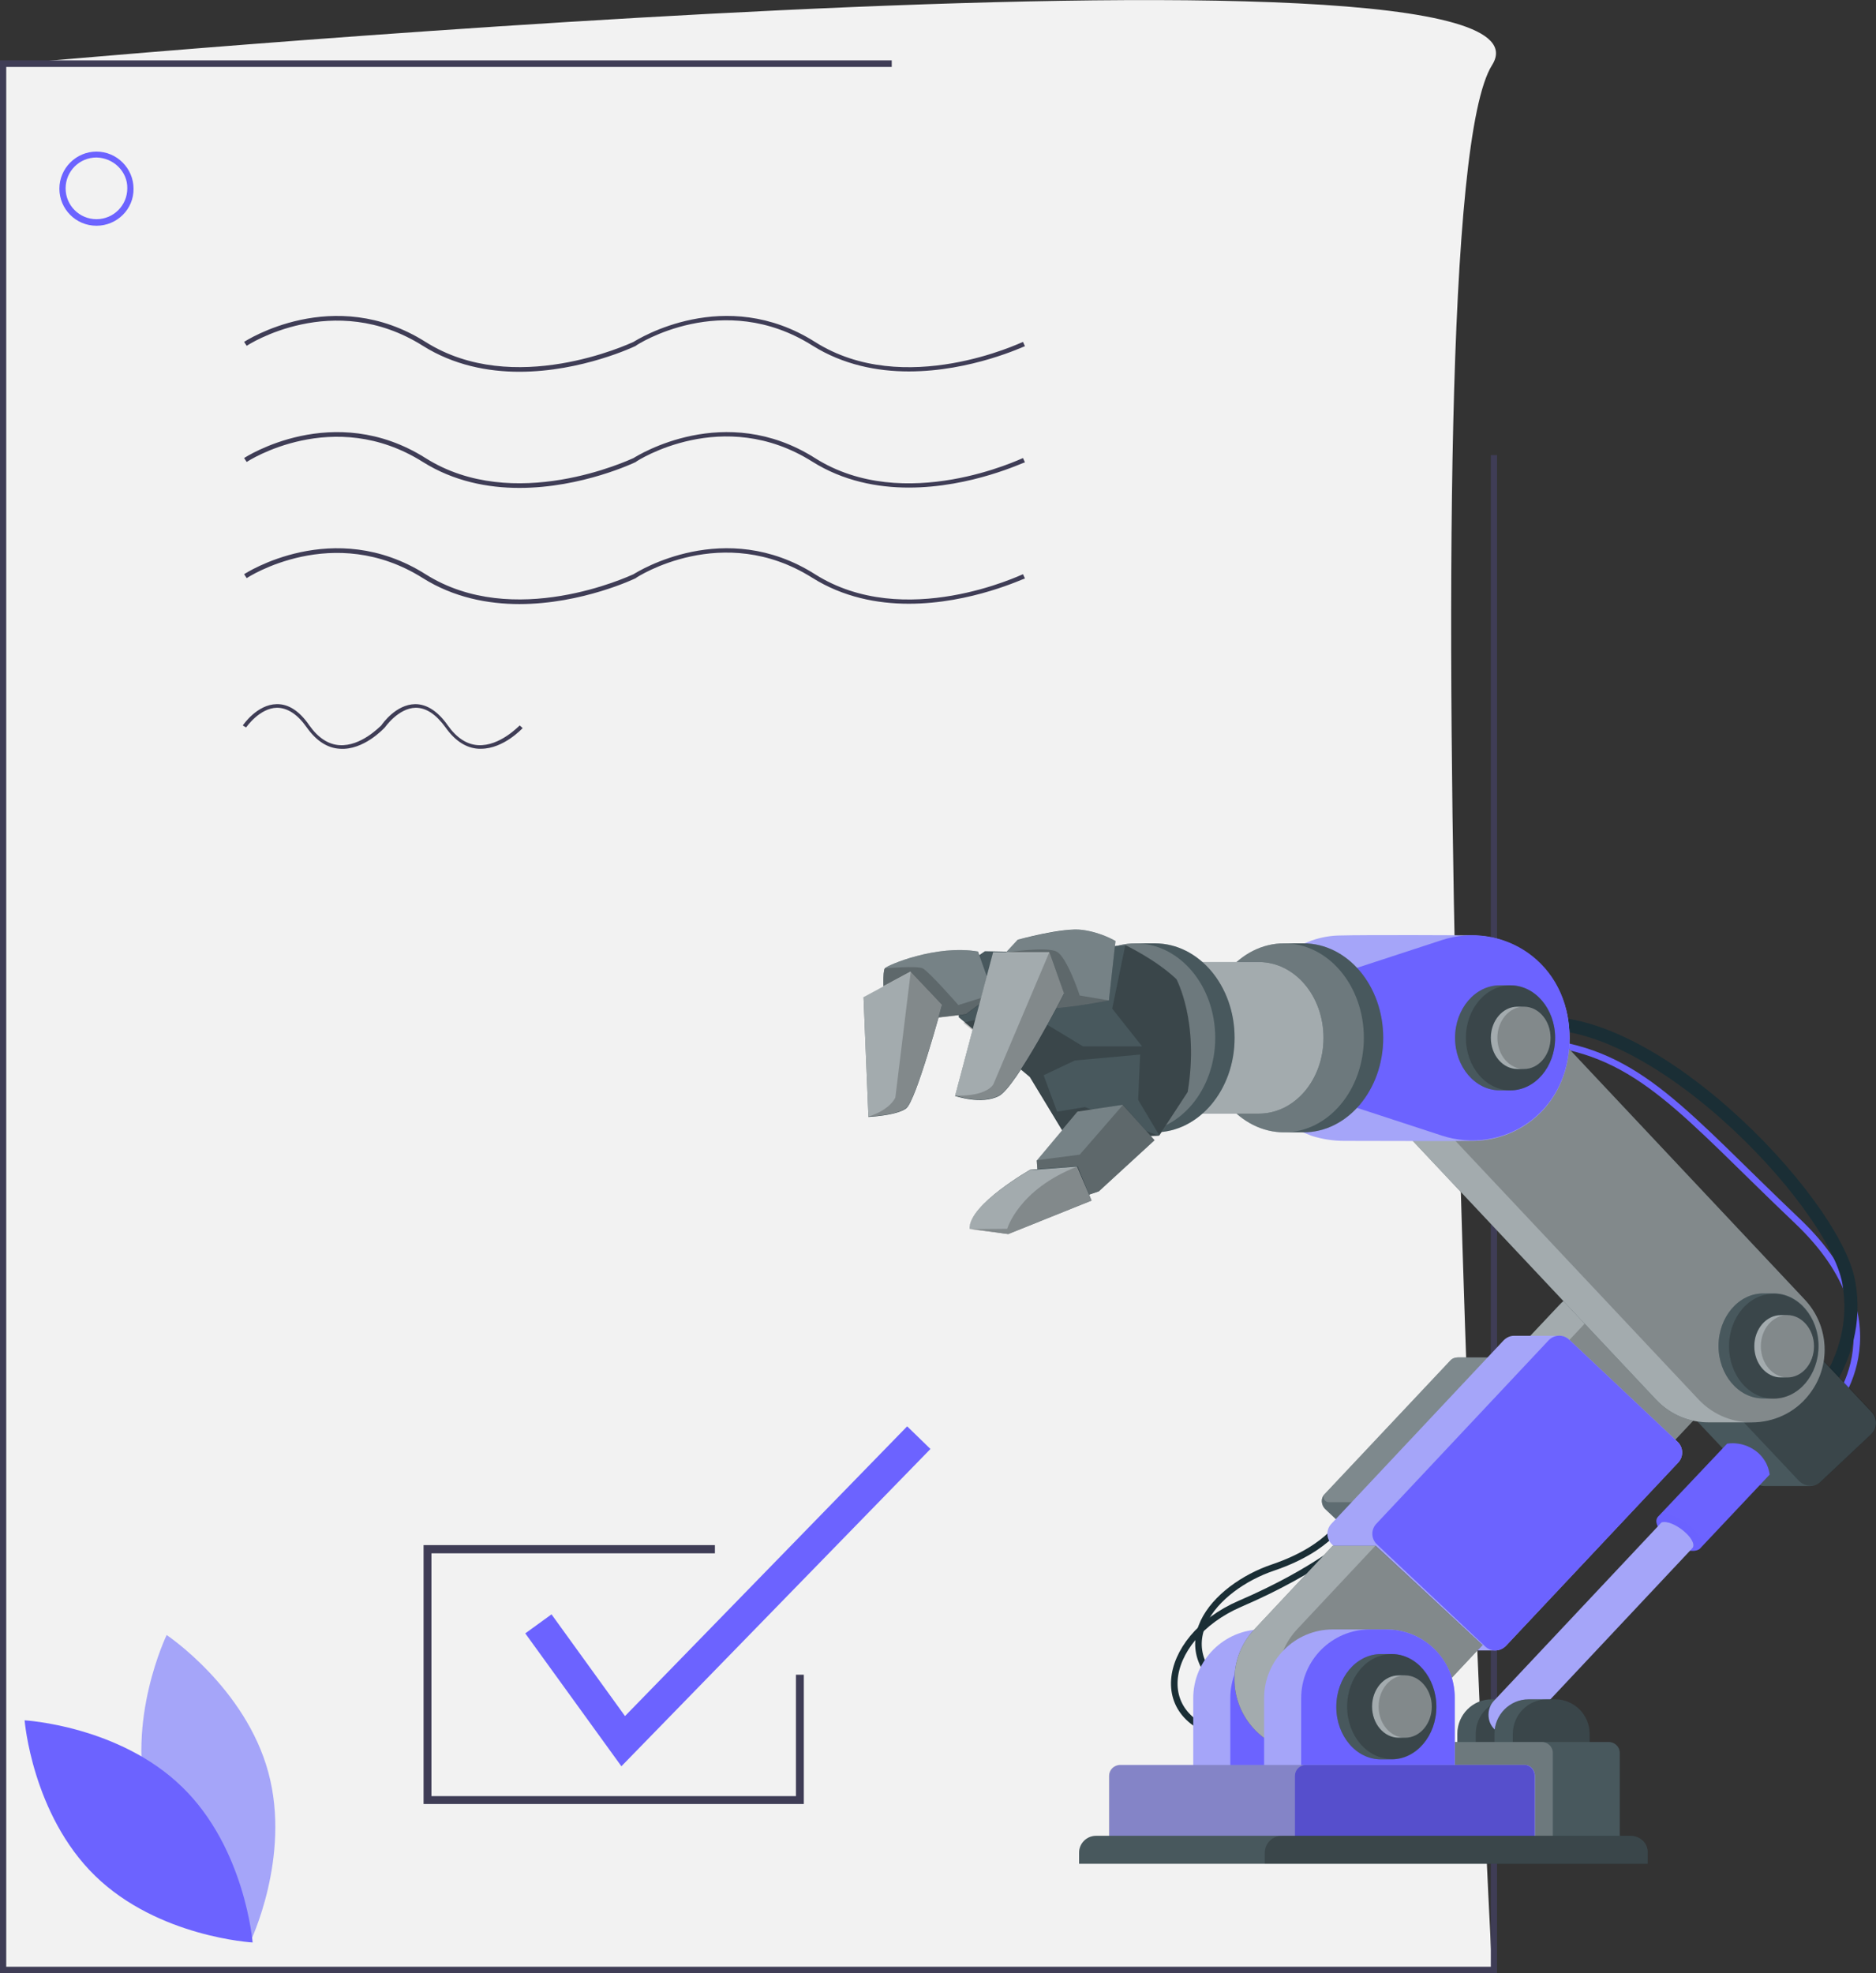 <?xml version="1.0" encoding="utf-8"?>
<!-- Generator: Adobe Illustrator 26.3.1, SVG Export Plug-In . SVG Version: 6.00 Build 0)  -->
<svg version="1.1" id="b783d195-b08f-4839-b9b5-a9b86d08906a"
	 xmlns="http://www.w3.org/2000/svg" xmlns:xlink="http://www.w3.org/1999/xlink" x="0px" y="0px" viewBox="0 0 571.8 601.4"
	 style="enable-background:new 0 0 571.8 601.4;" xml:space="preserve">
<rect x="0" y="0" width="571.8" height="601.4" fill="#333333" stroke="none"/>
<style type="text/css">
	.st0{fill:#F2F2F2;}
	.st1{fill:#3F3D56;}
	.st2{fill:#6C63FF;}
	.st3{fill:#A5A5F9;}
	.st4{fill:none;stroke:#1A2E35;stroke-width:2;stroke-miterlimit:10;}
	.st5{fill:none;stroke:#6C63FF;stroke-width:2;stroke-miterlimit:10;}
	.st6{fill:none;stroke:#1A2E35;stroke-width:4;stroke-miterlimit:10;}
	.st7{fill:#1A2E35;}
	.st8{opacity:0.2;fill:#FFFFFF;enable-background:new    ;}
	.st9{opacity:0.2;enable-background:new    ;}
	.st10{opacity:0.2;fill:#6C63FF;enable-background:new    ;}
	.st11{opacity:0.3;fill:#FFFFFF;enable-background:new    ;}
	.st12{opacity:0.6;fill:#FFFFFF;enable-background:new    ;}
	.st13{opacity:0.4;fill:#FFFFFF;enable-background:new    ;}
</style>
<path class="st0" d="M454.8,600.8H0.4v-581c0,0,482.4-44.5,454.4,0C426.7,64.2,454.8,600.8,454.8,600.8z"/>
<polygon class="st1" points="456.3,601.4 0,601.4 0,18.4 271.8,18.4 271.8,20.4 1.9,20.4 1.9,599.4 454.4,599.4 454.4,138.7 
	456.3,138.7 "/>
<g>
	<path class="st1" d="M277,113.2c-9.6,0-20-2-29.4-7.9c-27.3-17.2-53.5-0.2-53.7,0l-0.1,0.1c-0.2,0.1-16.4,7.9-35.5,7.9
		c-9.6,0-20-2-29.4-7.9c-27.3-17.2-53.5-0.2-53.7,0l-0.8-1.2c0.3-0.2,27.2-17.7,55.3,0c26.9,17,62,0.6,63.4,0
		c1.3-0.8,27.8-17.4,55.3,0c27.3,17.3,63,0.1,63.4,0l0.6,1.3C312.2,105.5,296.1,113.2,277,113.2L277,113.2z"/>
	<path class="st1" d="M277,148.6c-9.6,0-20-2-29.4-7.9c-27.3-17.2-53.5-0.2-53.7,0l-0.1,0.1c-0.2,0.1-16.4,7.9-35.5,7.9
		c-9.6,0-20-2-29.4-7.9c-27.3-17.2-53.5-0.2-53.7,0l-0.8-1.2c0.3-0.2,27.2-17.7,55.3,0c26.9,17,62,0.6,63.4,0
		c1.3-0.8,27.8-17.4,55.3,0c27.3,17.3,63,0.1,63.4,0l0.6,1.3C312.2,140.8,296.1,148.6,277,148.6L277,148.6z"/>
	<path class="st1" d="M277,184c-9.6,0-20-2-29.4-7.9c-27.3-17.2-53.5-0.2-53.7,0l-0.1,0.1c-0.2,0.1-16.4,7.9-35.5,7.9
		c-9.6,0-20-2-29.4-7.9c-27.3-17.2-53.5-0.2-53.7,0l-0.8-1.2c0.3-0.2,27.2-17.7,55.3,0c26.9,17,62,0.6,63.4,0
		c1.3-0.8,27.8-17.4,55.3,0c27.3,17.3,63,0.1,63.4,0l0.6,1.3C312.2,176.2,296.1,184,277,184L277,184z"/>
	<path class="st1" d="M146.6,228.2c-0.2,0-0.5,0-0.7,0c-3.8-0.2-7.2-2.4-10.1-6.5c-2.9-4-5.9-6-9.1-6c-5.3,0.1-9.3,5.9-9.4,6
		l-0.1,0.1c-0.3,0.3-6.4,6.9-13.6,6.4c-3.8-0.2-7.2-2.4-10.1-6.5c-2.8-4-5.9-6-9.1-6c-5.3,0.1-9.3,5.9-9.4,6l-1-0.6
		c0.2-0.3,4.4-6.4,10.3-6.5c3.6-0.1,7,2.1,10,6.5c2.7,3.8,5.8,5.8,9.2,6c6.5,0.4,12.2-5.6,12.7-6c0.4-0.6,4.5-6.4,10.3-6.5
		c0,0,0.1,0,0.1,0c3.5,0,6.9,2.2,9.9,6.5c2.7,3.8,5.8,5.8,9.2,6c6.7,0.4,12.6-6,12.7-6l0.9,0.8C159.2,222,153.5,228.2,146.6,228.2
		L146.6,228.2z"/>
</g>
<polygon class="st1" points="245,549.8 129.1,549.8 129.1,470.9 217.9,470.9 217.9,473.4 131.5,473.4 131.5,547.4 242.6,547.4 
	242.6,510.4 245,510.4 "/>
<path class="st2" d="M29.4,68.8c-6.3,0-11.3-5.1-11.3-11.3s5.1-11.3,11.3-11.3s11.3,5.1,11.3,11.3l0,0
	C40.8,63.7,35.7,68.8,29.4,68.8z M29.4,48c-5.2,0-9.4,4.2-9.4,9.4s4.2,9.4,9.4,9.4s9.4-4.2,9.4-9.4l0,0C38.9,52.3,34.6,48.1,29.4,48
	C29.4,48.1,29.4,48.1,29.4,48z"/>
<polygon class="st2" points="189.4,538.3 160.1,497.8 168.1,492 190.5,523 276.5,434.7 283.6,441.6 "/>
<path class="st3" d="M45.2,550.1c7,25.9,31,41.9,31,41.9s12.6-25.9,5.6-51.8c-7-25.9-31-41.9-31-41.9S38.2,524.3,45.2,550.1z"/>
<path class="st2" d="M55.5,544.6C74.7,563.2,77,592,77,592s-28.8-1.6-48-20.3S7.5,524.3,7.5,524.3S36.3,525.9,55.5,544.6z"/>
<g>
	<path class="st4" d="M409.8,462.4c0,0-3.8,9.2-21.7,15.3c-17.9,6-35.1,24.9-10.8,40.3"/>
	<path class="st4" d="M412.8,468.2c0,0-10.5,10.1-34.9,20.6c-24.3,10.5-28.9,37.8,0,40.8"/>
	<path class="st5" d="M557.3,430.8c0,0,24.8-26.1-9.5-58.7s-48-51.1-77.6-54.4"/>
	<path class="st6" d="M548.3,432.4c0,0,19.7-16.5,15.2-41.6c-4.5-25-63.4-86.8-100-78.1"/>
	<g>
		<path class="st7" d="M570.5,430.4L544,402.3c-0.9-1-2.1-1.5-3.4-1.5s-13.5,0-13.5,0c-1.3-0.1-2.6,0.4-3.6,1.3l-15.3,14.4
			c-1.9,1.8-2,4.9-0.2,6.8l26.5,28.1c0.9,1,2.1,1.5,3.4,1.5s12.3,0,13.6,0c1.2,0,2.5-0.4,3.4-1.3l15.3-14.4
			C572.2,435.4,572.3,432.4,570.5,430.4L570.5,430.4z"/>
		<path class="st8" d="M570.5,430.4L544,402.3c-0.9-1-2.1-1.5-3.4-1.5s-13.5,0-13.5,0c-1.3-0.1-2.6,0.4-3.6,1.3l-15.3,14.4
			c-1.9,1.8-2,4.9-0.2,6.8l26.5,28.1c0.9,1,2.1,1.5,3.4,1.5s12.3,0,13.6,0c1.2,0,2.5-0.4,3.4-1.3l15.3-14.4
			C572.2,435.4,572.3,432.4,570.5,430.4L570.5,430.4z"/>
		<path class="st9" d="M521.8,423.2l26.5,28.1c1.8,1.9,4.9,2,6.8,0.2l15.3-14.4c1.9-1.8,2-4.9,0.2-6.8l-26.5-28.1
			c-1.8-1.9-4.9-2-6.8-0.2L522,416.4C520,418.3,519.9,421.3,521.8,423.2L521.8,423.2z"/>
	</g>
	<g>
		<path class="st2" d="M535.9,442.8c-4.5-3.9-9.5-2.8-9.5-2.8l-21,22.2c-1.4,1.5,0,4.4,3.8,7.5c4.4,3.6,8,3.3,9,2.2l21.2-22.5
			C539.3,449.4,539.3,445.9,535.9,442.8z"/>
		<path class="st10" d="M505.4,462.2c3.3-3.5,16.1,6.1,12.8,9.7c-1,1.1-4.6,1.5-9-2.2C505.4,466.6,504,463.7,505.4,462.2
			L505.4,462.2z"/>
	</g>
	<g>
		<path class="st7" d="M473.2,528.4v13h-29v-13c0-5.8,4.7-10.5,10.4-10.5h8.2C468.5,518,473.2,522.6,473.2,528.4L473.2,528.4z"/>
		<path class="st8" d="M473.2,528.4v13h-29v-13c0-5.8,4.7-10.5,10.4-10.5h8.2C468.5,518,473.2,522.6,473.2,528.4L473.2,528.4z"/>
		<path class="st9" d="M473.2,528.4v13h-23.4v-13c0-5.8,4.7-10.5,10.4-10.5h2.5C468.5,518,473.2,522.6,473.2,528.4L473.2,528.4z"/>
	</g>
	<path class="st3" d="M516,471.6l-0.7,0.8l-51.1,54.4c-2.3,2.5-6.2,2.6-8.6,0.3c-1.3-1.2-1.9-2.8-1.9-4.5c0-1.5,0.5-3,1.6-4.2
		l50-53.2l1.1-1.2C509.6,462.9,517.2,468.8,516,471.6L516,471.6z"/>
	<g>
		<path class="st7" d="M484.5,528.4v13h-29v-13c0-5.8,4.7-10.5,10.4-10.5h8.2C479.8,518,484.5,522.6,484.5,528.4L484.5,528.4z"/>
		<path class="st8" d="M484.5,528.4v13h-29v-13c0-5.8,4.7-10.5,10.4-10.5h8.2C479.8,518,484.5,522.6,484.5,528.4L484.5,528.4z"/>
		<path class="st9" d="M484.5,528.4v13h-23.4v-13c0-5.8,4.7-10.5,10.4-10.5h2.5C479.8,518,484.5,522.6,484.5,528.4L484.5,528.4z"/>
	</g>
	<g>
		<path class="st7" d="M435.3,534.2v29.1h58.4v-29.1c0-1.8-1.5-3.3-3.4-3.3h-51.7C436.8,530.9,435.3,532.4,435.3,534.2z"/>
		<path class="st8" d="M435.3,534.2v29.1h58.4v-29.1c0-1.8-1.5-3.3-3.4-3.3h-51.7C436.8,530.9,435.3,532.4,435.3,534.2z"/>
		<path class="st8" d="M435.3,534.2v29.1h38v-29.1c0-1.8-1.5-3.3-3.4-3.3h-31.3C436.8,530.9,435.3,532.4,435.3,534.2z"/>
	</g>
	<g>
		<path class="st3" d="M421.8,517.5v26h-58.1v-26c0-11.5,9.4-20.9,20.9-20.9h16.3C412.4,496.6,421.8,505.9,421.8,517.5z"/>
		<path class="st2" d="M421.8,517.5v26H375v-26c0-11.5,9.4-20.9,20.9-20.9h5C412.4,496.6,421.8,505.9,421.8,517.5L421.8,517.5z"/>
	</g>
	<g>
		<g>
			<path class="st7" d="M480.6,441.8l-6.5,6.9l-8.6,9.2l-23.1,24.5c-0.6,0.7-1.5,1-2.4,1c-0.8,0-9,0-9.9,0c-0.8,0-1.6-0.3-2.2-0.9
				l-24-22.6c-0.6-0.6-0.9-1.3-1-2.1c-0.1-0.9,0.2-1.8,0.9-2.5l38.2-40.6c0.6-0.7,1.5-1,2.3-1c0.8,0,9.1,0,9.9,0
				c0.8,0,1.6,0.3,2.2,0.9l17.7,16.6l6.4,6C481.8,438.4,481.8,440.5,480.6,441.8L480.6,441.8z"/>
			<path class="st11" d="M480.6,441.8l-6.5,6.9l-8.6,9.2l-23.1,24.5c-0.6,0.7-1.5,1-2.4,1c-0.8,0-9,0-9.9,0c-0.8,0-1.6-0.3-2.2-0.9
				l-24-22.6c-0.6-0.6-0.9-1.3-1-2.1c-0.1-0.9,0.2-1.8,0.9-2.5l38.2-40.6c0.6-0.7,1.5-1,2.3-1c0.8,0,9.1,0,9.9,0
				c0.8,0,1.6,0.3,2.2,0.9l17.7,16.6l6.4,6C481.8,438.4,481.8,440.5,480.6,441.8L480.6,441.8z"/>
			<path class="st8" d="M474.1,431.1v17.5l-8.6,9.2H405c-1.3,0-2.1-1.5-1.2-2.5l0,0l38.2-40.6c0.6-0.7,1.5-1,2.3-1
				c0.8,0,9.1,0,9.9,0c0.8,0,1.6,0.3,2.2,0.9L474.1,431.1L474.1,431.1z"/>
		</g>
		<g>
			<path class="st7" d="M521.9,399.4L521.9,399.4c-4.4-5.7-10.9-8.5-17.5-8.5c-2.2,0-10.7,0-12.9,0c-6-0.1-11.9,2.2-16.4,7l-58,61.6
				h74.1l29.3-31.2C528.1,420.3,528.6,408,521.9,399.4L521.9,399.4z"/>
			<path class="st12" d="M521.9,399.4L521.9,399.4c-4.4-5.7-10.9-8.5-17.5-8.5c-2.2,0-10.7,0-12.9,0c-6-0.1-11.9,2.2-16.4,7
				l-58,61.6h74.1l29.3-31.2C528.1,420.3,528.6,408,521.9,399.4L521.9,399.4z"/>
			<path class="st9" d="M521.9,399.4c-8.4-10.8-24.4-11.5-33.7-1.5l-58,61.6h61.1l29.3-31.2C528.1,420.3,528.6,408,521.9,399.4
				L521.9,399.4z"/>
		</g>
		<g>
			<path class="st3" d="M511.3,439.4l-33-31.1c-0.9-0.8-2-1.2-3.1-1.2c-1.2,0-12.5,0-13.7,0c-1.2,0-2.3,0.5-3.2,1.4l-52.5,55.9
				c-1.7,1.8-1.6,4.6,0.2,6.3l33,31.1c0.9,0.8,2,1.2,3.1,1.2c1.2,0,12.5,0,13.6,0c1.2,0,2.4-0.5,3.3-1.4l52.5-55.9
				C513.2,443.9,513.1,441.1,511.3,439.4L511.3,439.4z"/>
			<g>
				<path class="st2" d="M511.5,445.8L459,501.6c-1.7,1.8-4.5,1.9-6.3,0.2l-33-31.1c-1.8-1.7-1.9-4.5-0.2-6.3l52.5-55.9
					c1.7-1.8,4.5-1.9,6.3-0.2l33,31.1C513.1,441.1,513.2,444,511.5,445.8L511.5,445.8z"/>
			</g>
		</g>
		<g>
			<path class="st7" d="M451.8,501.3l0.1,0l-24.1,25.7c-3,3.2-6.7,5.3-10.7,6.3c-0.2,0.1-0.5,0.1-0.8,0.2c-1.2,0.3-2.4,0.4-3.6,0.5
				c-0.4,0-0.7,0-1.1,0h-0.5c-2.8,0-10.5,0-12.6,0h0c-6.6,0-13.1-2.9-17.5-8.5c-6.8-8.7-6.2-20.9,1.3-28.9l23.9-25.5h13L451.8,501.3
				L451.8,501.3z"/>
			<path class="st12" d="M451.8,501.3l0.1,0l-24.1,25.7c-3,3.2-6.7,5.3-10.7,6.3c-0.2,0.1-0.5,0.1-0.8,0.2c-1.2,0.3-2.4,0.4-3.6,0.5
				c-0.4,0-0.7,0-1.1,0h-0.5c-2.8,0-10.5,0-12.6,0h0c-6.6,0-13.1-2.9-17.5-8.5c-6.8-8.7-6.2-20.9,1.3-28.9l23.9-25.5h13L451.8,501.3
				L451.8,501.3z"/>
			<path class="st9" d="M452,501.2l-24.1,25.7c-3,3.2-6.7,5.3-10.7,6.3c-0.2,0.1-0.5,0.1-0.8,0.2c-1.2,0.3-2.4,0.4-3.6,0.5
				c-0.4,0-0.7,0-1.1,0h-0.5c-6.4-0.1-12.8-3-17.1-8.5c-6.8-8.7-6.2-20.9,1.3-28.9l23.9-25.5l32.5,30.3L452,501.2L452,501.2z"/>
		</g>
	</g>
	<g>
		<path class="st7" d="M410.6,299L410.6,299c4.4-5.7,10.9-8.5,17.5-8.5c2.2,0,10.7,0,12.9,0c6-0.1,11.9,2.2,16.4,7l92.7,98.6
			c7.5,8,8.1,20.3,1.3,28.9l0,0c-4.4,5.7-11,8.5-17.5,8.5c-2.2,0-10.9,0-13.1,0c-5.8,0-11.7-2.3-16.1-7l-92.7-98.6
			C404.4,319.9,403.8,307.6,410.6,299L410.6,299z"/>
		<path class="st12" d="M410.6,299L410.6,299c4.4-5.7,10.9-8.5,17.5-8.5c2.2,0,10.7,0,12.9,0c6-0.1,11.9,2.2,16.4,7l92.7,98.6
			c7.5,8,8.1,20.3,1.3,28.9l0,0c-4.4,5.7-11,8.5-17.5,8.5c-2.2,0-10.9,0-13.1,0c-5.8,0-11.7-2.3-16.1-7l-92.7-98.6
			C404.4,319.9,403.8,307.6,410.6,299L410.6,299z"/>
		<path class="st9" d="M551.4,425L551.4,425c6.8-8.6,6.2-20.9-1.3-28.9l-92.7-98.6c-9.3-9.9-25.4-9.2-33.7,1.5l0,0
			c-6.8,8.6-6.2,20.9,1.3,28.9l92.7,98.6C527,436.4,543,435.7,551.4,425L551.4,425z"/>
	</g>
	<g>
		<path class="st3" d="M443.4,517.5v26h-58.1v-26c0-11.5,9.4-20.9,20.9-20.9h16.3C434.1,496.6,443.4,505.9,443.4,517.5L443.4,517.5z
			"/>
		<path class="st2" d="M443.4,517.5v26h-46.8v-26c0-11.5,9.4-20.9,20.9-20.9h5C434.1,496.6,443.5,505.9,443.4,517.5L443.4,517.5z"/>
	</g>
	<g>
		<path class="st3" d="M467.8,541.2v22.3H338.1v-22.3c0-1.8,1.5-3.3,3.4-3.3h123C466.3,537.8,467.8,539.3,467.8,541.2L467.8,541.2z"
			/>
		<path class="st2" d="M467.8,541.2v22.3h-73.1v-22.3c0-1.8,1.5-3.3,3.4-3.3h66.4C466.3,537.8,467.8,539.3,467.8,541.2L467.8,541.2z
			"/>
		<path class="st9" d="M467.7,541.2v22.3H338v-22.3c0-1.8,1.5-3.3,3.4-3.3h123C466.2,537.8,467.7,539.3,467.7,541.2L467.7,541.2z"/>
	</g>
	<g>
		<path class="st7" d="M502.2,564.7v3.3H328.9v-3.3c0-2.9,2.3-5.2,5.2-5.2H497C499.9,559.5,502.3,561.8,502.2,564.7L502.2,564.7z"/>
		<path class="st8" d="M502.2,564.7v3.3H328.9v-3.3c0-2.9,2.3-5.2,5.2-5.2H497C499.9,559.5,502.3,561.8,502.2,564.7L502.2,564.7z"/>
		<path class="st9" d="M502.2,564.7v3.3H385.5v-3.3c0-2.9,2.3-5.2,5.2-5.2H497C499.9,559.5,502.2,561.8,502.2,564.7z"/>
	</g>
	<g>
		<g>
			<path class="st7" d="M424.2,504.1h-3.3c-7.5,0-13.6,7.2-13.6,16.1c0,8.9,6.1,16,13.6,16h3.3c7.5,0,13.6-7.2,13.6-16
				S431.7,504.1,424.2,504.1L424.2,504.1z"/>
			<path class="st8" d="M424.2,504.1h-3.3c-7.5,0-13.6,7.2-13.6,16.1c0,8.9,6.1,16,13.6,16h3.3c7.5,0,13.6-7.2,13.6-16
				S431.7,504.1,424.2,504.1L424.2,504.1z"/>
			<ellipse class="st9" cx="424.2" cy="520.1" rx="13.6" ry="16"/>
		</g>
		<g>
			<path class="st7" d="M428.3,510.6h-2c-4.5,0-8.1,4.3-8.1,9.5s3.6,9.5,8.1,9.5h2c4.5,0,8.1-4.3,8.1-9.5S432.7,510.6,428.3,510.6
				L428.3,510.6z"/>
			<path class="st12" d="M428.3,510.6h-2c-4.5,0-8.1,4.3-8.1,9.5s3.6,9.5,8.1,9.5h2c4.5,0,8.1-4.3,8.1-9.5S432.7,510.6,428.3,510.6
				L428.3,510.6z"/>
			<ellipse class="st9" cx="428.3" cy="520.1" rx="8.1" ry="9.5"/>
		</g>
	</g>
	<g>
		<g>
			<path class="st7" d="M540.7,394.2h-3.3c-7.5,0-13.6,7.2-13.6,16s6.1,16,13.6,16h3.3c7.5,0,13.6-7.2,13.6-16
				S548.1,394.2,540.7,394.2z"/>
			<path class="st8" d="M540.7,394.2h-3.3c-7.5,0-13.6,7.2-13.6,16s6.1,16,13.6,16h3.3c7.5,0,13.6-7.2,13.6-16
				S548.1,394.2,540.7,394.2z"/>
			<ellipse class="st9" cx="540.6" cy="410.3" rx="13.6" ry="16"/>
		</g>
		<g>
			<path class="st7" d="M544.8,400.8h-2c-4.5,0-8.1,4.3-8.1,9.5s3.6,9.5,8.1,9.5h2c4.5,0,8.1-4.3,8.1-9.5S549.2,400.8,544.8,400.8z"
				/>
			<path class="st12" d="M544.8,400.8h-2c-4.5,0-8.1,4.3-8.1,9.5s3.6,9.5,8.1,9.5h2c4.5,0,8.1-4.3,8.1-9.5S549.2,400.8,544.8,400.8z
				"/>
			<ellipse class="st9" cx="544.8" cy="410.3" rx="8.1" ry="9.5"/>
		</g>
	</g>
	<g>
		<g>
			<path class="st3" d="M408.7,285.1c-2.9,0-5.9,0.5-8.8,1.5l-22,8.7v42.2l22,8.7c3.2,1,6.5,1.5,9.8,1.5c0,0,36.4,0.1,39.6,0
				c15-0.3,29.1-12,29.1-31.3s-14.7-31.5-30-31.3C448.3,285,415.1,284.9,408.7,285.1L408.7,285.1z"/>
			<path class="st2" d="M439.5,286.5l-26.6,8.7v42.2l26.6,8.7c18,5.9,38.9-6.3,38.9-29.8S457.5,280.6,439.5,286.5z"/>
		</g>
		<g>
			<g>
				<path class="st7" d="M460.4,300.3h-3.3c-7.5,0-13.6,7.2-13.6,16s6.1,16,13.6,16h3.3c7.5,0,13.6-7.2,13.6-16
					S467.9,300.3,460.4,300.3z"/>
				<path class="st8" d="M460.4,300.3h-3.3c-7.5,0-13.6,7.2-13.6,16s6.1,16,13.6,16h3.3c7.5,0,13.6-7.2,13.6-16
					S467.9,300.3,460.4,300.3z"/>
				<ellipse class="st9" cx="460.4" cy="316.3" rx="13.6" ry="16"/>
			</g>
			<g>
				<path class="st7" d="M464.5,306.8h-2c-4.5,0-8.1,4.3-8.1,9.5s3.6,9.5,8.1,9.5h2c4.5,0,8.1-4.3,8.1-9.5S469,306.8,464.5,306.8z"
					/>
				<path class="st12" d="M464.5,306.8h-2c-4.5,0-8.1,4.3-8.1,9.5s3.6,9.5,8.1,9.5h2c4.5,0,8.1-4.3,8.1-9.5S469,306.8,464.5,306.8z"
					/>
				<ellipse class="st9" cx="464.5" cy="316.3" rx="8.1" ry="9.5"/>
			</g>
		</g>
		<g>
			<path class="st7" d="M391.4,287.5h5.9c13.4,0,24.3,12.9,24.3,28.8s-10.9,28.8-24.3,28.8h-5.9c-13.4,0-24.3-12.9-24.3-28.8
				S378,287.5,391.4,287.5z"/>
			<path class="st8" d="M391.4,287.5h5.9c13.4,0,24.3,12.9,24.3,28.8s-10.9,28.8-24.3,28.8h-5.9c-13.4,0-24.3-12.9-24.3-28.8
				S378,287.5,391.4,287.5z"/>
			<ellipse class="st8" cx="391.4" cy="316.3" rx="24.3" ry="28.8"/>
		</g>
		<g>
			<path class="st7" d="M383.7,293.2h-30.9c-10.9,0-19.7,10.3-19.7,23.1s8.8,23.1,19.7,23.1h30.9c10.9,0,19.7-10.3,19.7-23.1
				S394.6,293.2,383.7,293.2z"/>
			<path class="st12" d="M383.7,293.2h-30.9c-10.9,0-19.7,10.3-19.7,23.1s8.8,23.1,19.7,23.1h30.9c10.9,0,19.7-10.3,19.7-23.1
				S394.6,293.2,383.7,293.2z"/>
		</g>
		<g>
			<path class="st7" d="M346.1,287.5h5.9c13.4,0,24.3,12.9,24.3,28.8s-10.9,28.8-24.3,28.8h-5.9c-13.4,0-24.3-12.9-24.3-28.8
				S332.7,287.5,346.1,287.5z"/>
			<path class="st8" d="M346.1,287.5h5.9c13.4,0,24.3,12.9,24.3,28.8s-10.9,28.8-24.3,28.8h-5.9c-13.4,0-24.3-12.9-24.3-28.8
				S332.7,287.5,346.1,287.5z"/>
			<ellipse class="st8" cx="346.1" cy="316.3" rx="24.3" ry="28.8"/>
		</g>
	</g>
	<g>
		<g>
			<path class="st7" d="M293.2,294.7l7-4.8l19.6,0.4l23.1-2.3c0,0,9.3,4.4,15.6,10.4c0,0,7.1,12.7,3.5,34.4l-8.7,13.3l-13.4,0.6
				l-15.7-1.5l-10.3-17L292.2,310L293.2,294.7L293.2,294.7z"/>
			<path class="st8" d="M362.1,332.8l-8.7,13.3l-13.4,0.6l-15.7-1.5l-10.3-17l-21.9-18.2l1-15.4l7-4.8l19.6,0.4l23.1-2.3
				c0,0,9.3,4.4,15.6,10.4C358.6,298.4,365.7,311.1,362.1,332.8L362.1,332.8z"/>
			<path class="st9" d="M362.1,332.8l-8.7,13.3l-6.5-10.9l0.6-13.8l-19.9,1.8l-9.5,4.5l4.1,11.1l8.5-1.4l22.6,8.8l-29.1-0.9
				l-10.3-17l-20.3-16.6l17.5-4.3l19,11.5h18l-9.1-11.5L343,288c0,0,9.3,4.4,15.6,10.4C358.6,298.4,365.7,311.1,362.1,332.8
				L362.1,332.8z"/>
		</g>
		<g>
			<path class="st7" d="M269.8,304.5c-0.7-1.3-0.8-8.5-0.1-9.4c0.7-0.9,15.6-7.3,28.4-5.1l4.6,12.9l-8.3,6.2l-13.1,1.5L269.8,304.5
				L269.8,304.5z"/>
			<path class="st13" d="M269.8,304.5c-0.7-1.3-0.8-8.5-0.1-9.4c0.7-0.9,15.6-7.3,28.4-5.1l4.6,12.9l-8.3,6.2l-13.1,1.5L269.8,304.5
				L269.8,304.5z"/>
			<path class="st9" d="M302.7,303l-8.3,6.2l-13.1,1.5l-11.5-6.2c-0.6-1.3-0.8-8.5-0.1-9.4c0,0,9.7-0.8,11.5,0
				c1.9,0.9,10.9,11.2,10.9,11.2L302.7,303L302.7,303z"/>
			<path class="st7" d="M277.5,296.2l-14.3,7.7l1.5,36.5c0,0,8.6-0.4,11.5-2.6c3-2.2,10.9-31.4,10.9-31.4L277.5,296.2L277.5,296.2z"
				/>
			<path class="st12" d="M287.1,306.3c0,0-7.9,29.2-10.9,31.4c-2.9,2.2-11,2.6-11.5,2.6c0,0,0,0,0,0l-1.5-36.5l14.3-7.7L287.1,306.3
				L287.1,306.3z"/>
			<path class="st9" d="M287.1,306.3c0,0-7.9,29.2-10.9,31.4c-2.9,2.2-11,2.6-11.5,2.6c6.7-2.1,8.2-5.8,8.2-5.8l4.7-38.4
				L287.1,306.3L287.1,306.3z"/>
		</g>
		<g>
			<polygon class="st7" points="316.3,358 316,353.7 328.4,338.9 342.2,336.7 351.9,347.5 334.9,363.1 324.7,366.5 			"/>
			<path class="st13" d="M351.9,347.5l-17,15.6l-10.3,3.4l-8.3-8.5l-0.3-4.4l12.4-14.8l13.8-2.1h0L351.9,347.5L351.9,347.5z"/>
			<path class="st9" d="M351.9,347.5l-17,15.6l-10.3,3.4l-8.3-8.5l-0.3-4.4l13.1-1.7l13.2-15.2h0L351.9,347.5L351.9,347.5z"/>
			<path class="st7" d="M295.5,374.5c-0.2-7.4,18.5-18,18.5-18l14.4-1.1l4.3,10.5l-25.4,10.2L295.5,374.5L295.5,374.5z"/>
			<path class="st12" d="M332.7,365.9l-25.4,10.2l-11.9-1.5c-0.2-7.4,18.5-18,18.5-18l14.4-1.1L332.7,365.9L332.7,365.9z"/>
			<path class="st9" d="M332.7,365.9l-25.4,10.2l-11.9-1.5l11.6-0.1c0,0,3.4-12,21.4-19L332.7,365.9L332.7,365.9z"/>
		</g>
		<g>
			<path class="st7" d="M306.6,290.3l3.6-3.9c0,0,13.8-3.8,19.7-3s10.1,3.4,10.1,3.4l-2,18.1c0,0-18.1,3.6-21.3,2
				C313.5,305.2,306.6,290.3,306.6,290.3L306.6,290.3z"/>
			<path class="st13" d="M340,286.8l-2,18.1c0,0-18.1,3.6-21.3,2c-3.2-1.7-10.1-16.6-10.1-16.6l3.6-3.9c0,0,13.8-3.7,19.7-3
				C335.8,284.2,340,286.8,340,286.8z"/>
			<path class="st9" d="M338,304.9c0,0-18.1,3.6-21.3,2c-3.2-1.7-10.1-16.6-10.1-16.6s12.2-1.9,15.4-0.3c3.2,1.5,7.1,13.4,7.1,13.4
				L338,304.9z"/>
			<path class="st7" d="M291.1,334l11.6-43.7h17.1l4.5,12.6c0,0-14.5,28.3-19.8,31.1S291.1,334,291.1,334L291.1,334z"/>
			<path class="st12" d="M324.3,302.8c0,0-14.5,28.3-19.8,31.1s-13.4,0-13.4,0l11.6-43.7h17.1L324.3,302.8L324.3,302.8z"/>
			<path class="st9" d="M324.3,302.8c0,0-14.5,28.3-19.8,31.1s-13.4,0-13.4,0c10,0.3,11.7-3.5,11.7-3.5l17-40.1L324.3,302.8
				L324.3,302.8z"/>
		</g>
	</g>
</g>
</svg>
